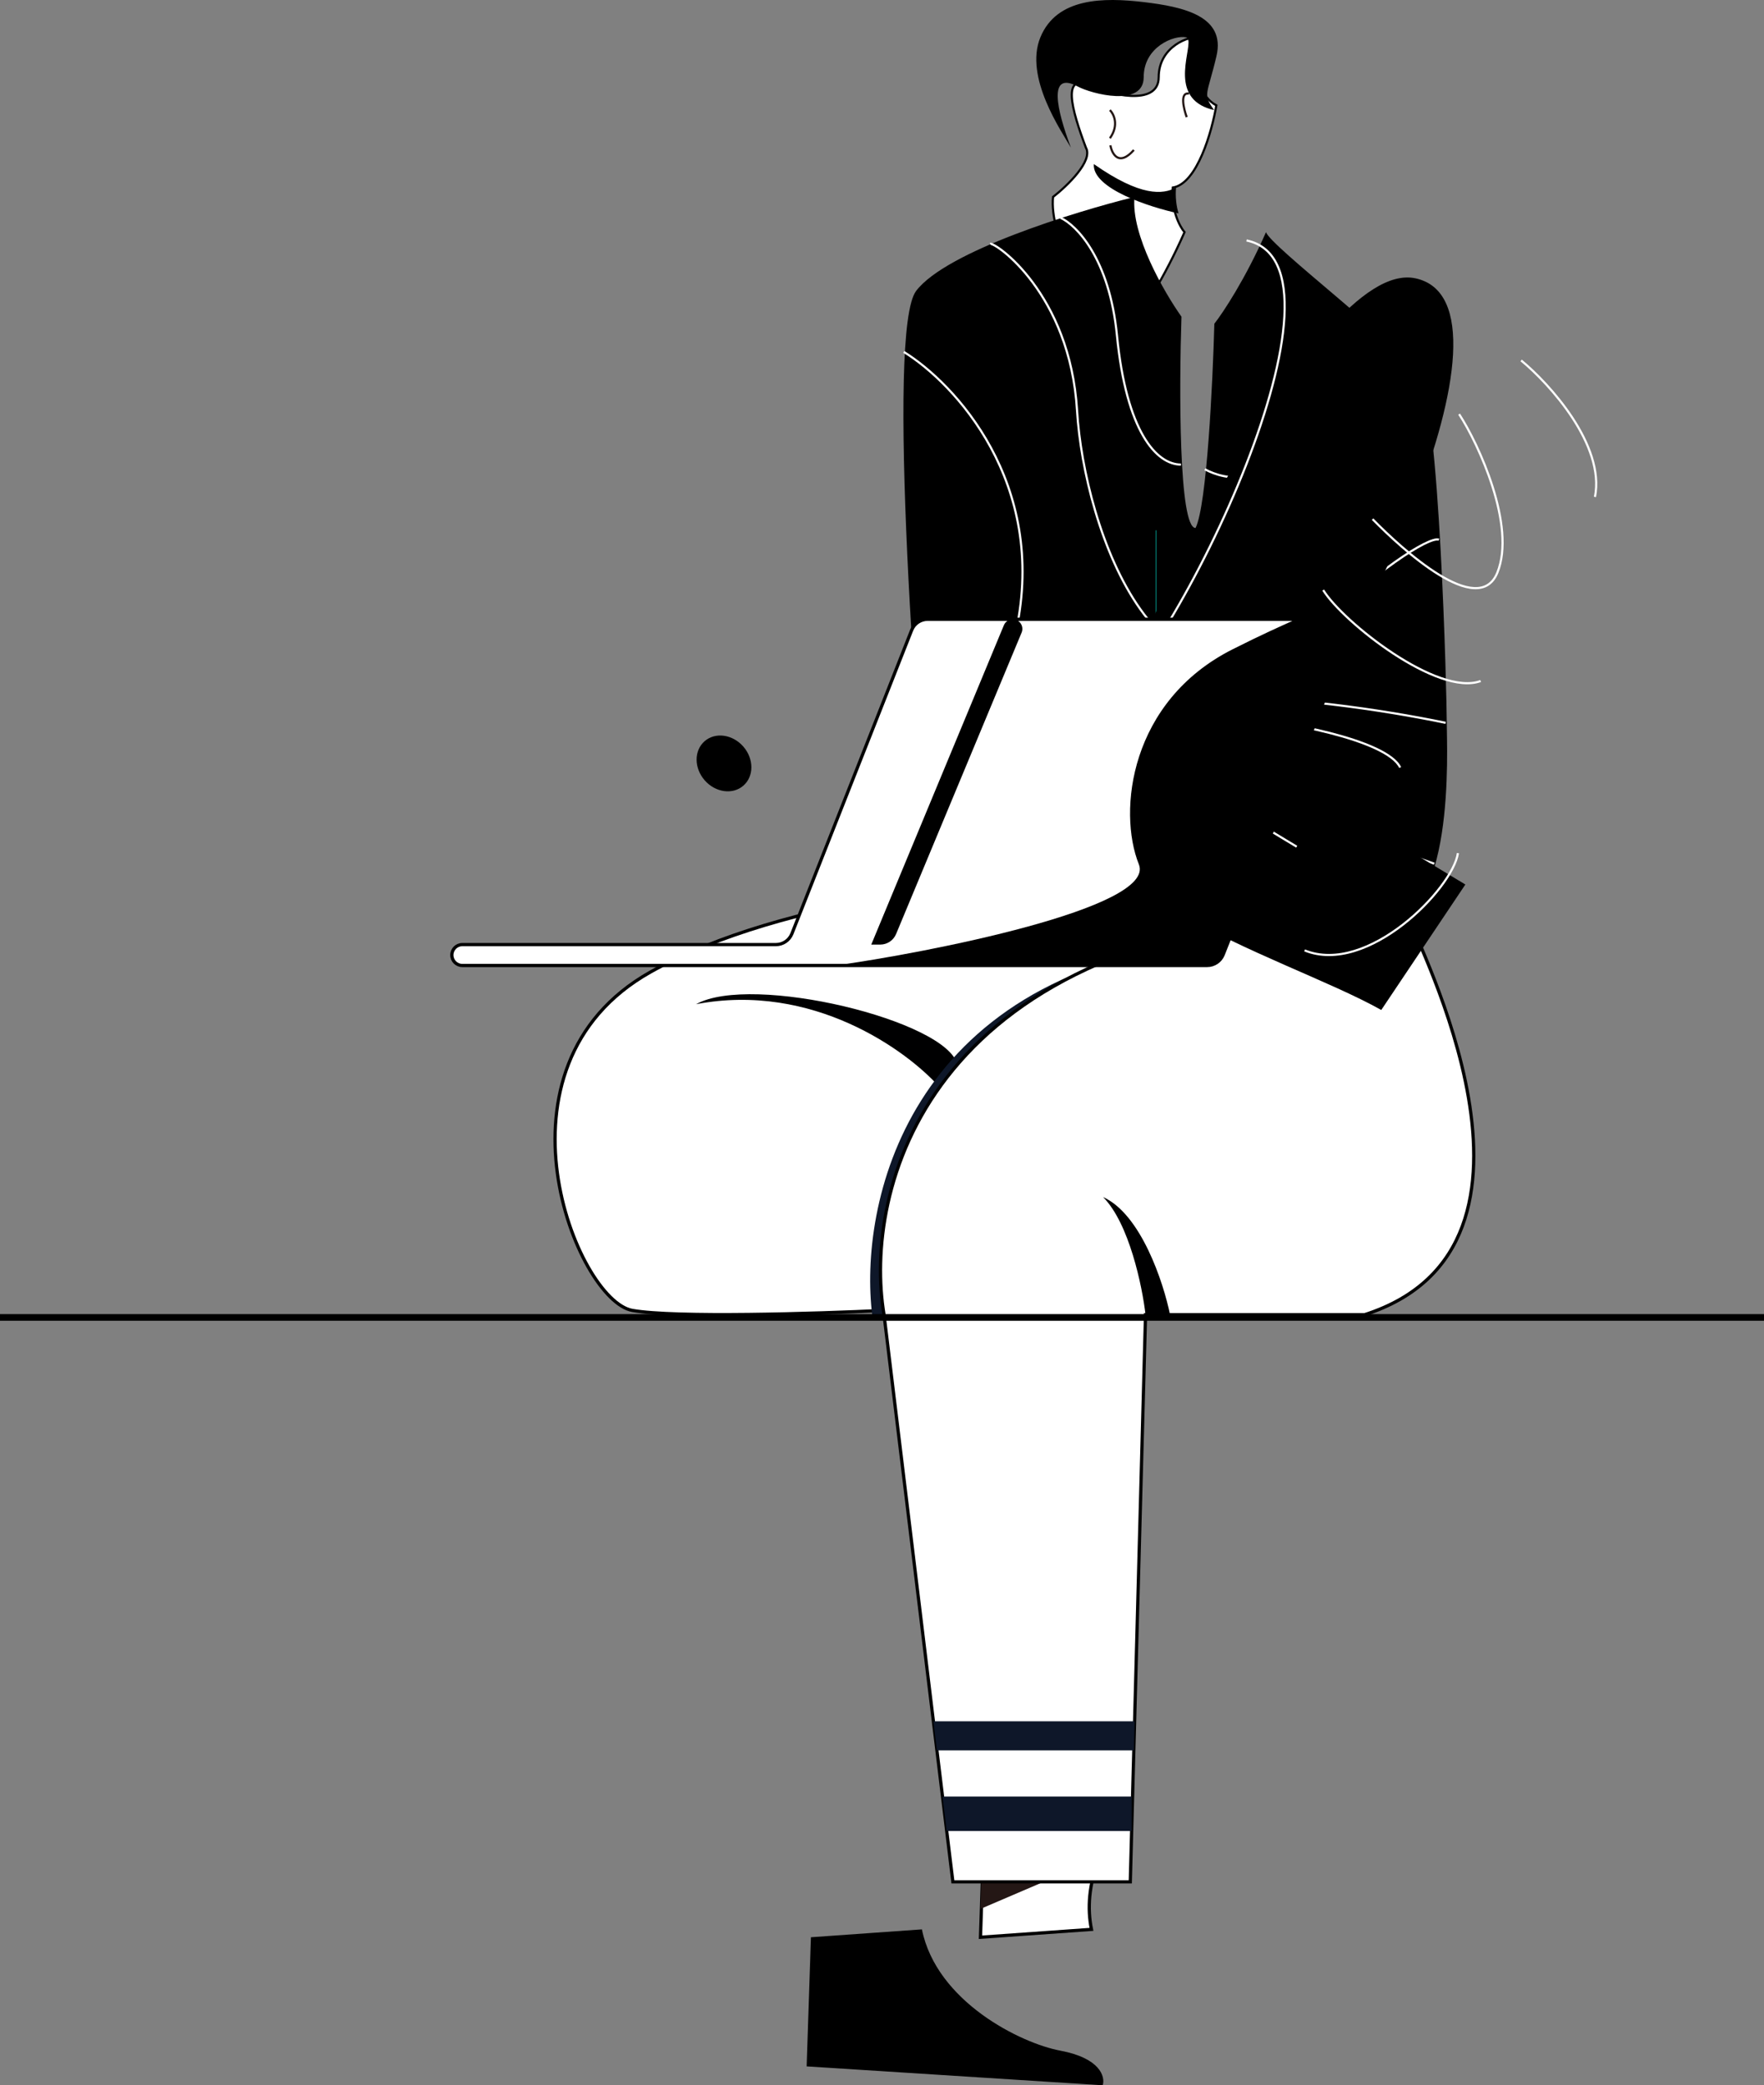 <svg width="1592" height="1882" viewBox="0 0 1592 1882" fill="none" xmlns="http://www.w3.org/2000/svg" xmlns:xlink="http://www.w3.org/1999/xlink">
<rect x="0" y="0" width="1592" height="1882" fill="#808080" stroke="none"/>
<path d="M995.209,1882L728.001,1864.944L731.853,1748.396L832.016,1741.29C845.311,1806.756 921.574,1844.12 956.835,1850.731C993.221,1857.553 997.579,1874.42 995.209,1882Z" transform="rotate(360 861.87 1811.645)" fill="#000000"/>
<path d="M886.709,1692.965C921.768,1686.332 991.887,1673.92 991.887,1677.331C982.623,1700.97 981.185,1722.312 985.039,1741.291L884.876,1748.398L886.709,1692.965Z" transform="rotate(360 938.382 1712.573)" fill="#FFFFFF" stroke="#000000" stroke-width="2.911" stroke-miterlimit="3.999"/>
<path d="M885.862,1692.965C920.921,1686.332 991.04,1673.92 991.04,1677.331L884.875,1722.814L885.862,1692.965Z" transform="rotate(360 937.957 1699.781)" fill="#241715"/>
<path d="M586.915,877.348C434.989,962.899 520.539,1173.826 570.69,1182.676C609.316,1189.492 736.298,1185.584 797.842,1182.676L1274.27,830.148L995.49,791.798C909.94,791.798 708.456,808.908 586.915,877.348Z" fill="#FFFFFF" stroke="#000000" stroke-width="2.911" stroke-miterlimit="3.999"/>
<path d="M628.212,906.304C733.232,886.244 818.488,947.93 847.988,981.281C852.916,974.39 858.244,967.579 863.996,960.879C854.93,921.054 678.362,878.279 628.212,906.304Z" fill="#000001"/>
<path d="M787.192,1187.04C790.92,1186.878 794.478,1186.716 797.841,1186.558L1186.972,898.623C1169.83,892.826 1125.646,874.988 1086.056,850.018C817.467,881.846 774.901,1087.962 787.192,1187.04Z" fill="#0E1729"/>
<path d="M1231.488,1186.555C1424.712,1124.605 1274.264,844.353 1274.264,834.028L1201.986,824.085C833.825,846.811 779.153,1075.201 797.837,1186.555L859.968,1698.383L1020.074,1698.383L1033.838,1186.555L1231.488,1186.555Z" fill="#FFFFFF" stroke="#000000" stroke-width="2.911" stroke-miterlimit="3.999"/>
<path d="M1021.308,1652.49L854.397,1652.49L850.627,1621.439L1020.074,1621.439L1021.308,1621.439L1021.308,1652.49Z" fill="#0E1729"/>
<path d="M1023.265,1579.715L845.562,1579.715L842.382,1553.515L1023.969,1553.515L1023.265,1579.715Z" fill="#0E1729"/>
<path d="M995.49,1080.356C1019.09,1103.956 1030.891,1160.99 1033.842,1186.557L1055.965,1186.557C1050.065,1157.548 1029.71,1095.696 995.49,1080.356Z" fill="#000001"/>
<rect  x="0" y="1186" width="1592" height="6" fill="#000000"/>
<path d="M1022.4,292.174C1030.169,282.286 1050.369,251.916 1069.015,209.539C1064.777,204.595 1056.725,189.621 1058.42,169.28C1080.457,165.889 1093.81,118.427 1097.732,95.119C1068.47,78.887 1093.405,35.586 1083.847,33.673C1073.252,31.553 1045.707,42.148 1045.707,69.693C1045.707,97.238 998.514,84.236 986.379,78.168C956.716,63.336 967.309,99.359 980.022,133.26C986.803,145.126 963.072,167.868 950.359,177.756C946.97,211.658 977.198,263.924 992.735,285.818C990.617,349.384 990.193,476.516 1005.449,476.516C1015.619,456.174 1020.987,345.146 1022.4,292.174Z" transform="rotate(360 1023.914 254.963)" fill="#FFFFFF" stroke="#000000" stroke-width="1.941" stroke-miterlimit="3.999"/>
<path d="M1000.988,100.031C1004.254,103.297 1009.031,112.802 1000.885,124.207L1002.464,125.335C1011.268,113.009 1006.158,102.457 1002.361,98.659L1000.988,100.031Z" transform="rotate(360 1004.014 112.058)" fill="#241715"/>
<path d="M1001.16,131.317C1001.527,133.332 1002.206,135.615 1003.25,137.669C1004.289,139.713 1005.731,141.609 1007.666,142.735C1009.644,143.888 1012.04,144.177 1014.806,143.158C1017.528,142.156 1020.586,139.899 1024.029,136.026L1022.579,134.737C1019.241,138.491 1016.437,140.49 1014.136,141.337C1011.878,142.168 1010.09,141.901 1008.642,141.058C1007.151,140.19 1005.927,138.652 1004.98,136.789C1004.038,134.936 1003.41,132.84 1003.07,130.97L1001.16,131.317Z" transform="rotate(360 1012.709 136.978)" fill="#241715"/>
<path d="M1071.907,105.376C1070.507,101.528 1068.957,95.917 1068.786,91.526C1068.7,89.304 1068.977,87.58 1069.631,86.538C1069.942,86.044 1070.329,85.715 1070.814,85.532C1071.311,85.346 1071.99,85.284 1072.923,85.47L1073.304,83.567C1072.118,83.33 1071.054,83.369 1070.132,83.716C1069.199,84.066 1068.494,84.7 1067.988,85.506C1067.01,87.064 1066.757,89.286 1066.847,91.602C1067.029,96.287 1068.657,102.118 1070.083,106.039L1071.907,105.376Z" transform="rotate(360 1070.457 95.047)" fill="#241715"/>
<path d="M1063.602,192.583C1061.734,186.114 1060.598,178.213 1061.342,169.277C1049.601,175.634 1029.563,177.753 987.185,148.087C985.493,170.123 1037.425,186.933 1063.602,192.583Z" transform="rotate(360 1025.374 170.335)" fill="#000000"/>
<path d="M938.945,33.671C924.113,69.692 958.015,118.426 966.49,133.258C953.777,99.357 945.302,63.334 972.847,78.166C984.792,84.599 1032.175,97.236 1032.175,69.691C1032.175,42.146 1059.72,31.551 1070.315,33.671C1079.873,35.584 1054.938,78.885 1084.2,95.117C1087.372,96.877 1091.181,98.319 1095.741,99.355C1085.147,84.523 1089.384,86.642 1097.86,50.621C1106.335,14.6 1068.196,6.126 1032.175,1.888C996.154,-2.35 953.777,-2.35 938.945,33.671Z" transform="rotate(360 1017.146 66.629)" fill="#000000"/>
<path d="M826.839,262.512C853.961,226.915 969.51,191.177 1023.893,177.757C1020.505,211.659 1050.733,263.924 1066.269,285.819C1064.151,349.385 1063.727,476.517 1078.983,476.517C1089.153,456.177 1094.521,345.148 1095.935,292.176C1103.703,282.288 1123.903,251.917 1142.549,209.54C1146.787,222.253 1261.205,309.127 1280.275,336.672C1299.345,364.217 1305.701,629.075 1305.701,652.383C1305.701,675.691 1314.177,834.607 1244.255,834.607C1188.317,834.607 959.621,842.375 843.79,845.201C826.839,665.803 799.718,298.109 826.839,262.512Z" transform="rotate(360 1060.679 511.479)" fill="#000000"/>
<path d="M1008.054,302.757L1009.019,302.663L1008.054,302.757ZM1158.494,391.75L1157.558,391.492L1158.494,391.75ZM1186.038,569.734L1186.624,570.508L1186.678,570.468L1186.724,570.422L1186.038,569.734ZM916.942,569.734L917.863,570.042L917.88,569.992L917.891,569.94L916.942,569.734ZM956.799,197.497C970.502,203.728 1000.328,233.561 1007.088,302.851L1009.019,302.663C1002.219,232.956 972.151,202.346 957.602,195.73L956.799,197.497ZM1007.088,302.851C1011.333,346.36 1020.276,375.648 1030.988,394.091C1041.698,412.528 1054.274,420.266 1065.776,420.266L1065.776,418.324C1055.236,418.324 1043.19,411.232 1032.666,393.116C1022.148,375.008 1013.25,346.028 1009.019,302.663L1007.088,302.851ZM1086.938,424.384C1096.088,429.398 1110.714,433.836 1124.838,430.732C1139.07,427.604 1152.57,416.874 1159.428,392.008L1157.558,391.492C1150.856,415.784 1137.834,425.888 1124.422,428.836C1110.904,431.806 1096.766,427.556 1087.87,422.682L1086.938,424.384ZM1159.428,392.008C1167.874,361.389 1180.884,337.736 1196.61,323.066C1212.31,308.423 1230.696,302.736 1250.084,307.932L1250.588,306.058C1230.448,300.66 1211.39,306.626 1195.286,321.647C1179.212,336.642 1166.062,360.662 1157.558,391.492L1159.428,392.008ZM894.013,221.016C893.897,221.066 893.875,221.026 894.069,221.055C894.236,221.08 894.48,221.144 894.811,221.264C895.471,221.505 896.367,221.933 897.477,222.569C899.692,223.837 902.669,225.879 906.166,228.726C913.155,234.418 922.171,243.288 931.26,255.519C949.435,279.975 967.898,317.855 971.064,370.619L973.001,370.503C969.811,317.324 951.194,279.088 932.818,254.362C923.633,242.002 914.505,233.015 907.391,227.221C903.836,224.326 900.771,222.218 898.442,220.885C897.28,220.219 896.278,219.733 895.476,219.441C895.076,219.295 894.699,219.188 894.359,219.136C894.049,219.089 893.638,219.068 893.256,219.229L894.013,221.016ZM971.064,370.619C974.249,423.698 992.819,500.174 1028.186,550.166C1045.876,575.172 1067.846,593.658 1094.3,599.158C1120.778,604.662 1151.518,597.104 1186.624,570.508L1185.452,568.962C1150.636,595.338 1120.458,602.612 1094.694,597.258C1068.904,591.896 1047.306,573.832 1029.77,549.046C994.684,499.45 976.173,423.368 973.001,370.503L971.064,370.619ZM1186.724,570.422C1213.176,543.97 1239.14,522.464 1259.544,508.02C1269.75,500.796 1278.546,495.352 1285.306,491.938C1288.688,490.23 1291.534,489.044 1293.772,488.396C1294.892,488.07 1295.834,487.886 1296.602,487.83C1297.38,487.774 1297.914,487.854 1298.258,487.996L1298.998,486.202C1298.27,485.902 1297.4,485.828 1296.462,485.896C1295.516,485.964 1294.432,486.182 1293.232,486.532C1290.83,487.228 1287.868,488.47 1284.432,490.206C1277.554,493.678 1268.672,499.182 1258.424,506.436C1237.922,520.948 1211.876,542.526 1185.352,569.048L1186.724,570.422ZM1304.892,651.42C1246.94,639.406 1159.988,626.784 1087.494,627.988C1051.262,628.588 1018.544,632.642 994.851,642.012C971.144,651.388 956.23,666.208 956.23,688.392L958.171,688.392C958.171,667.35 972.215,653.052 995.565,643.818C1018.928,634.578 1051.366,630.528 1087.528,629.928C1159.822,628.728 1246.618,641.322 1304.498,653.32L1304.892,651.42ZM956.23,688.392C956.23,732.06 983.349,766.14 1017.012,790.948C1050.686,815.762 1091.066,831.426 1117.996,838.26L1118.474,836.378C1091.726,829.59 1051.59,814.016 1018.164,789.384C984.73,764.746 958.171,731.174 958.171,688.392L956.23,688.392ZM1142.214,835.98C1132.728,826.85 1119.776,811.688 1111.736,795.896C1103.658,780.028 1100.744,763.966 1110.496,752.588L1109.022,751.326C1098.432,763.68 1101.876,780.804 1110.006,796.776C1118.176,812.822 1131.286,828.154 1140.87,837.378L1142.214,835.98ZM1110.496,752.588C1112.862,749.828 1116.616,747.81 1121.606,746.484C1126.59,745.16 1132.72,744.548 1139.734,744.538C1153.76,744.518 1171.162,746.902 1189.632,750.63C1226.566,758.088 1267.606,770.89 1294.122,780.416L1294.778,778.59C1268.208,769.044 1227.072,756.21 1190.016,748.728C1171.494,744.988 1153.948,742.578 1139.732,742.598C1132.624,742.608 1126.312,743.226 1121.108,744.608C1115.914,745.988 1111.742,748.154 1109.022,751.326L1110.496,752.588ZM815.153,318.415C860.705,346.534 944.695,436.156 915.994,569.53L917.891,569.94C946.823,435.49 862.153,345.147 816.172,316.763L815.153,318.415ZM916.022,569.428C903.364,607.402 885.554,624.216 868.641,630C851.698,635.792 835.383,630.608 825.537,624.02L824.458,625.632C834.666,632.462 851.61,637.872 869.269,631.836C886.959,625.788 905.094,608.348 917.863,570.042L916.022,569.428ZM832.651,729.62C846.109,729.798 865.738,735.67 880.742,752.742C895.726,769.794 906.209,798.146 901.146,843.502L903.075,843.718C908.182,797.972 897.635,769.026 882.2,751.462C866.785,733.92 846.605,727.864 832.677,727.68L832.651,729.62Z" transform="rotate(360 1060.179 520.112)" fill="#FFFFFF"/>
<line x1="1043.347" y1="478.617" x2="1043.347" y2="834.587" stroke="#027269" stroke-width="0.97" stroke-miterlimit="3.999"/>
<path d="M1049.076,801.149L1011.427,732.697C990.892,745.246 946.4,766.923 912.174,784.036C876.343,801.952 874.525,825.108 901.905,821.685C888.215,825.108 880.559,848.77 904.516,848.77C891.332,860.113 923.911,854.474 938.742,848.77C930.756,853.333 916.962,861.387 922.439,869.602C927.915,877.816 1009.145,827.389 1049.076,801.149Z" transform="rotate(42.302 966.097 801.596)" fill="#FFFFFF"/>
<path d="M1052.514,822.427L1014.865,753.974C1010.088,756.894 1004.014,760.308 997.074,764.043L1005.736,852.085C1022.994,841.528 1039.836,830.758 1052.514,822.427Z" transform="rotate(42.302 1024.794 803.03)" fill="#000000"/>
<path d="M927.578,842.699L954.959,822.163L953.794,820.611L926.413,841.147L927.578,842.699Z" transform="rotate(42.302 940.686 831.655)" fill="#000000"/>
<path d="M902.859,826.643L954.199,799.262L953.285,797.549L901.946,824.93L902.859,826.643Z" transform="rotate(42.302 928.072 812.096)" fill="#000000"/>
<path d="M903.309,808.3L954.648,777.496L953.649,775.832L902.31,806.636L903.309,808.3Z" transform="rotate(42.302 928.479 792.066)" fill="#000000"/>
<path d="M1028.372,738.897C1035.188,657.875 1089.563,252.529 1183.34,244.133C1291.738,234.428 1233.232,620.009 1174.759,701.291L1385.264,754.669L1345.46,885.045C1242.628,862.399 1017.094,872.969 1028.372,738.897Z" transform="rotate(-343.151 1206.614 564.499)" fill="#000000"/>
<path d="M1038.306,691.24L1037.518,690.672L1036.686,691.83L1038.067,692.18L1038.306,691.24ZM1249.05,743.678L1038.544,690.298L1038.067,692.18L1248.572,745.558L1249.05,743.678ZM1039.094,691.806C1053.828,671.324 1068.483,631.828 1080.499,584.392C1092.527,536.912 1101.944,481.344 1106.141,428.618C1110.337,375.91 1109.324,325.961 1100.443,289.757C1096.003,271.66 1089.575,256.903 1080.766,246.962C1071.92,236.979 1060.685,231.873 1046.801,233.116L1046.974,235.049C1060.191,233.865 1070.839,238.686 1079.313,248.249C1087.824,257.854 1094.153,272.264 1098.558,290.22C1107.366,326.123 1108.396,375.829 1104.206,428.464C1100.018,481.08 1090.619,536.54 1078.618,583.914C1066.607,631.332 1052.021,670.512 1037.518,690.672L1039.094,691.806Z" transform="rotate(-343.151 1143.559 489.26)" fill="#FFFFFF"/>
<path d="M1265.844,305.418C1281.468,310.273 1306.151,320.787 1328.033,335.912C1349.947,351.06 1368.856,370.695 1373.286,393.731L1375.192,393.365C1370.614,369.561 1351.172,349.546 1329.136,334.315C1307.068,319.062 1282.201,308.468 1266.42,303.564L1265.844,305.418ZM1231.964,371.264C1245.114,380.362 1266.505,398.828 1284.6,420.671C1302.729,442.555 1317.373,467.622 1317.373,489.947L1319.313,489.947C1319.313,466.896 1304.267,441.37 1286.094,419.433C1267.887,397.453 1246.364,378.867 1233.068,369.668L1231.964,371.264ZM1317.373,489.947C1317.373,495.46 1316.045,499.707 1313.724,502.936C1311.402,506.167 1308.027,508.459 1303.791,509.961C1295.276,512.979 1283.44,512.739 1270.349,510.575C1244.21,506.253 1213.665,494.375 1196.191,486.759L1195.416,488.538C1212.922,496.168 1243.647,508.127 1270.032,512.489C1283.204,514.667 1295.444,514.977 1304.439,511.791C1308.959,510.189 1312.697,507.689 1315.3,504.068C1317.905,500.445 1319.313,495.779 1319.313,489.947L1317.373,489.947ZM1178.062,564.527C1185.075,569.639 1196.897,575.339 1211.097,580.579C1225.315,585.827 1241.986,590.637 1258.741,593.947C1275.491,597.255 1292.361,599.069 1306.967,598.301C1321.539,597.535 1334.033,594.191 1341.844,587.005L1340.531,585.577C1333.223,592.299 1321.292,595.605 1306.866,596.363C1292.474,597.119 1275.774,595.333 1259.117,592.043C1242.466,588.753 1225.894,583.971 1211.769,578.759C1197.624,573.539 1186.001,567.911 1179.205,562.959L1178.062,564.527ZM1151.207,700.859C1168.537,694.485 1201.414,686.247 1232.534,681.983C1248.092,679.851 1263.17,678.717 1275.623,679.295C1281.85,679.585 1287.392,680.301 1291.997,681.521C1296.613,682.745 1300.215,684.455 1302.631,686.685L1303.947,685.259C1301.207,682.731 1297.267,680.911 1292.495,679.645C1287.712,678.379 1282.023,677.651 1275.713,677.357C1263.094,676.771 1247.886,677.921 1232.27,680.059C1201.042,684.339 1168.024,692.605 1150.537,699.037L1151.207,700.859ZM1379.706,738.163C1381.564,745.777 1380.46,757.849 1376.696,771.785C1372.946,785.683 1366.588,801.297 1358.086,815.935C1341.035,845.289 1315.58,870.363 1285.497,870.363L1285.497,872.303C1316.679,872.303 1342.637,846.395 1359.764,816.909C1368.35,802.127 1374.774,786.355 1378.57,772.291C1382.356,758.269 1383.568,745.805 1381.59,737.701L1379.706,738.163Z" transform="rotate(-337.89 1266.216 587.912)" fill="#FFFFFF"/>
<path d="M1201.071,558.916L837.199,558.916C830.823,558.916 825.095,562.814 822.757,568.744L714.689,842.682C712.349,848.614 706.621,852.512 700.247,852.512L417.216,852.512C412.01,852.512 407.789,856.732 407.789,861.938C407.789,867.144 412.01,871.366 417.216,871.366L1089.481,871.366C1095.847,871.366 1101.567,867.48 1103.913,861.564L1215.503,580.165C1219.545,569.973 1212.035,558.916 1201.071,558.916Z" transform="rotate(360 815.859 715.141)" fill="#FFFFFF" stroke="#000000" stroke-width="2.911" stroke-miterlimit="3.999"/>
<path d="M906.007,564.258L786.305,852.51L794.389,852.51C800.658,852.51 806.312,848.742 808.722,842.954L922.009,570.913C924.386,565.205 920.192,558.916 914.01,558.916C910.508,558.916 907.35,561.024 906.007,564.258Z" transform="rotate(360 856.655 705.714)" fill="#000000"/>
<path d="M1103.913,861.564L1215.503,580.165C1219.545,569.973 1212.035,558.916 1201.071,558.916L1173.015,558.916C1170.705,558.916 1168.431,559.433 1166.333,560.399C1156.403,564.973 1139.809,572.164 1112.257,586.086C1020.073,632.662 1008.429,731.637 1027.837,780.154C1043.569,819.486 835.611,860.142 753.907,871.366L1089.481,871.366C1095.847,871.366 1101.567,867.48 1103.913,861.564Z" transform="rotate(360 815.859 715.141)" fill="#000000"/>
<path d="M676.545,689.003C676.545,703.704 666.182,715.622 653.398,715.622C640.614,715.622 630.251,703.704 630.251,689.003C630.251,674.301 640.614,662.384 653.398,662.384C666.182,662.384 676.545,674.301 676.545,689.003Z" transform="rotate(318.882 653.398 689.003)" fill="#000000"/>
</svg>

